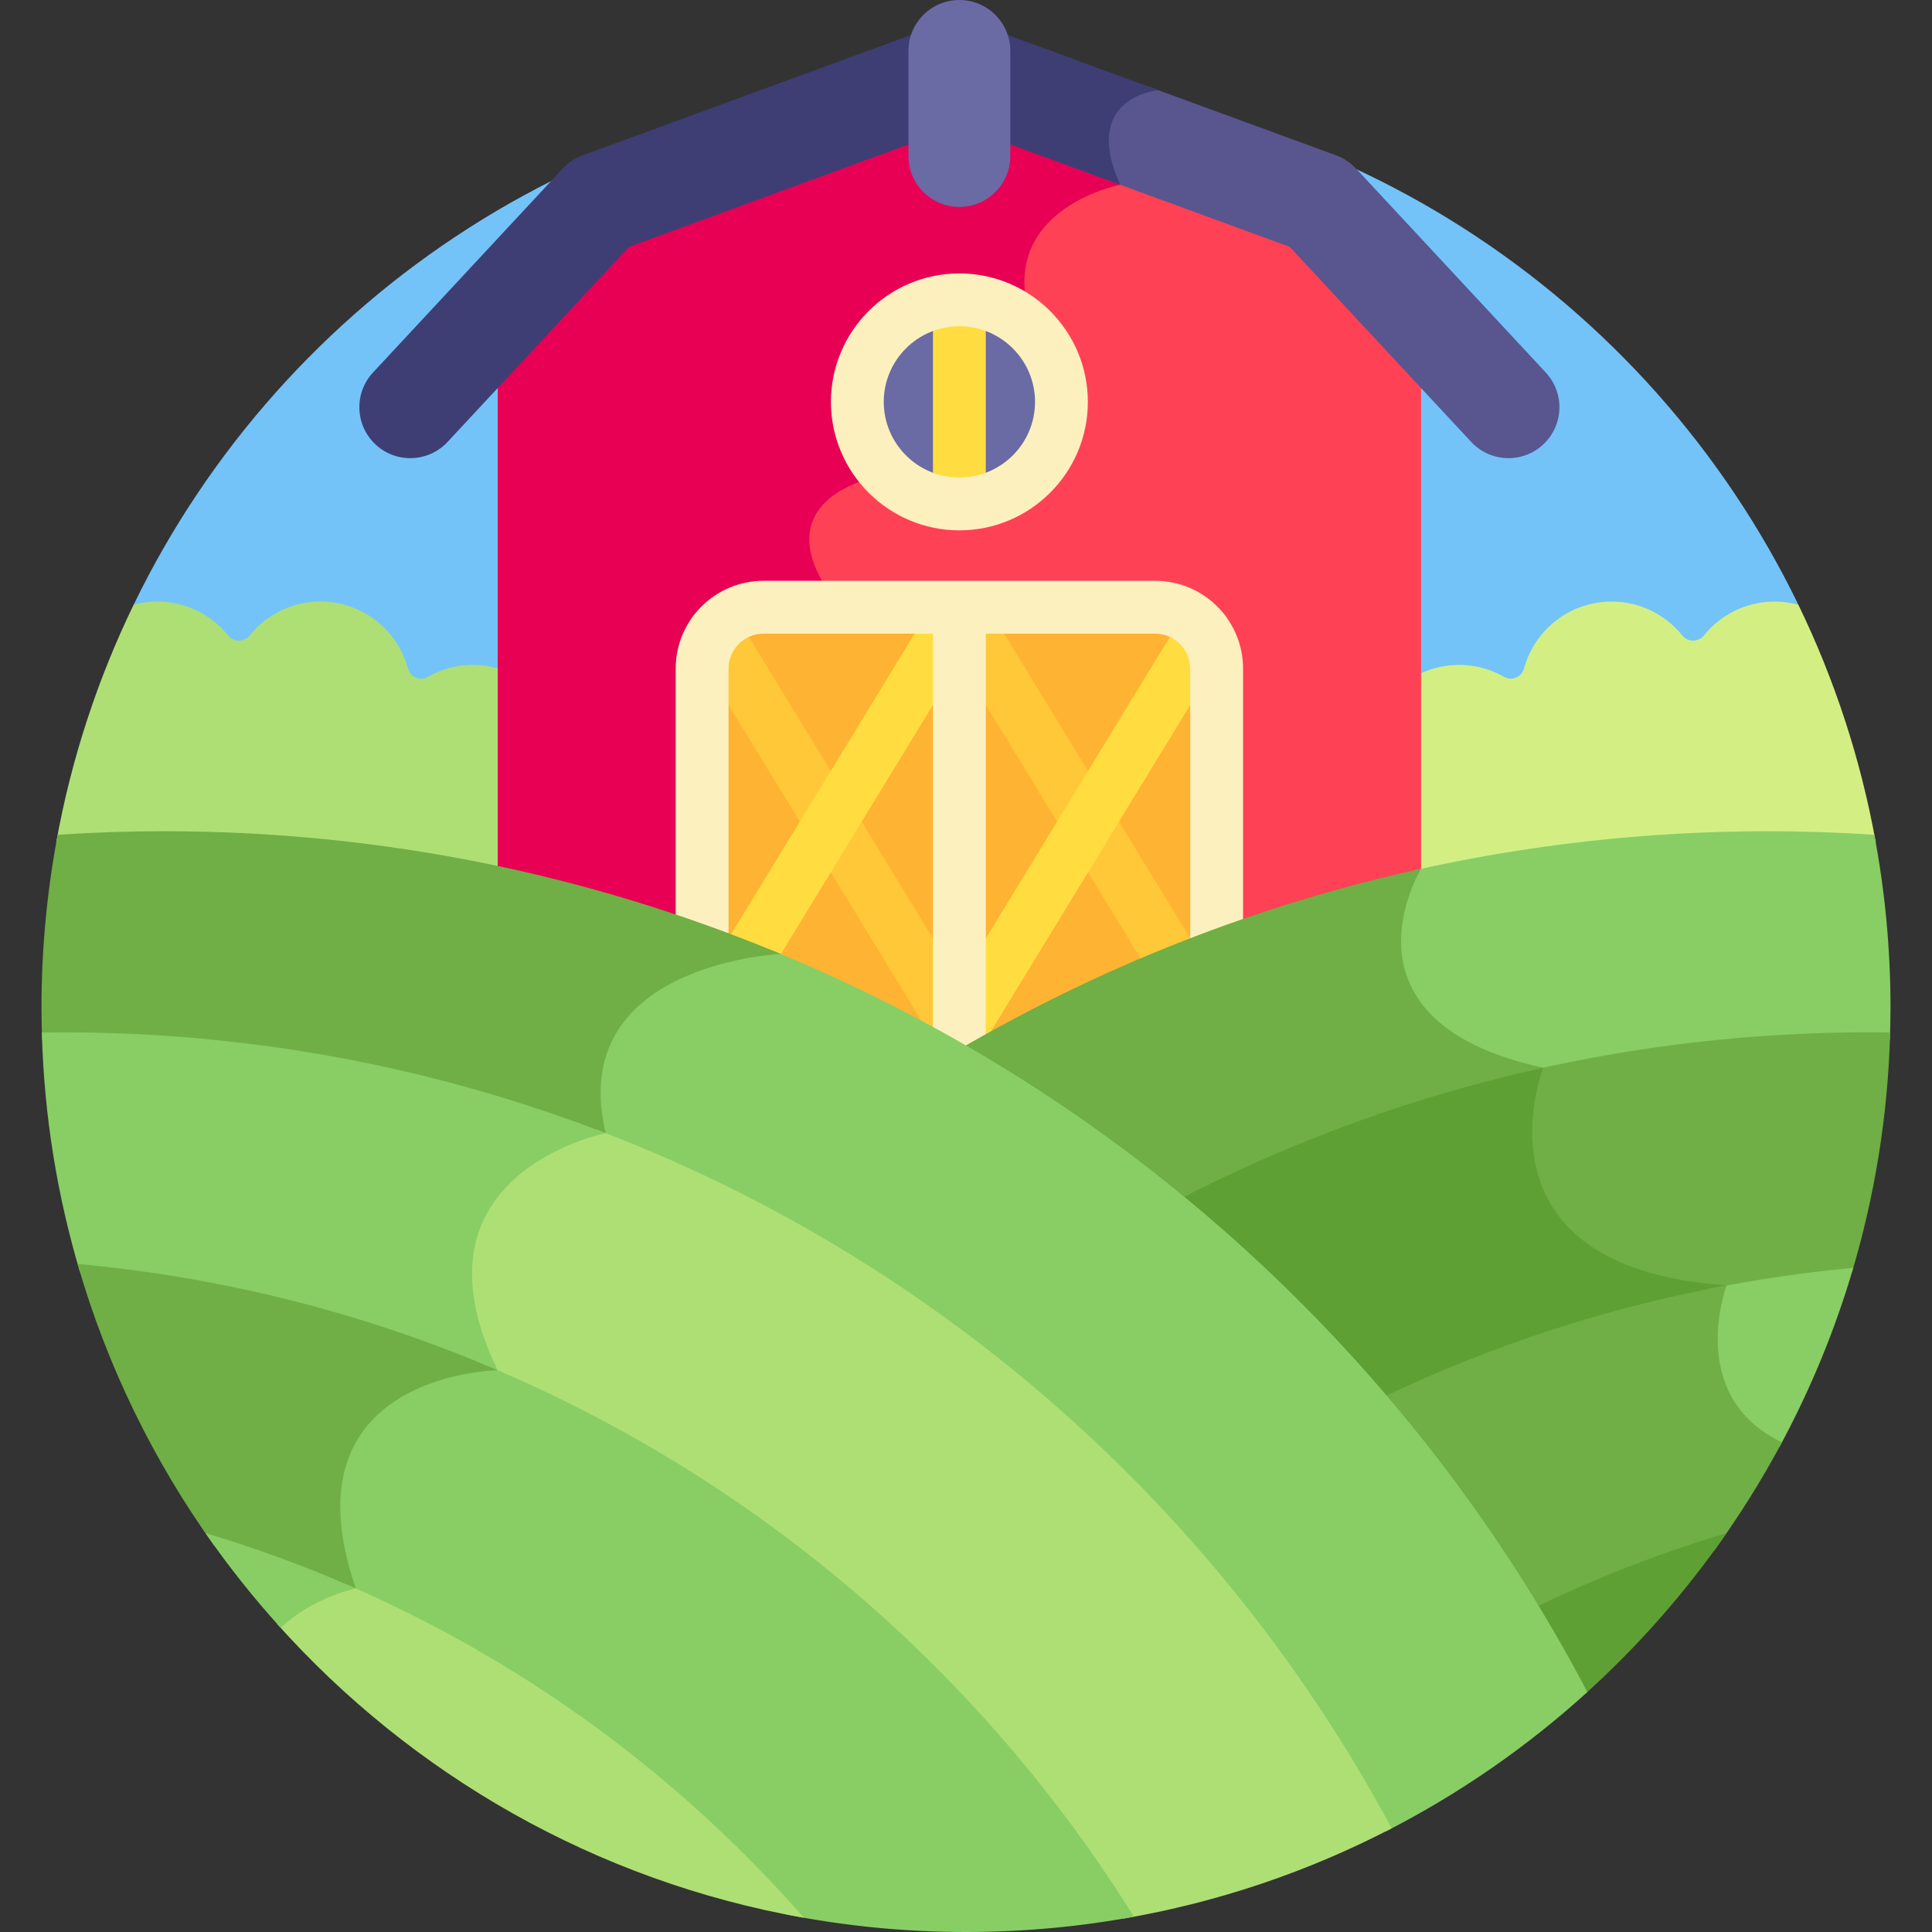 <svg id="Layer_1" enable-background="new 0 0 512 512" height="512" viewBox="0 0 512 512" width="512" xmlns="http://www.w3.org/2000/svg"><rect x="0" y="0" width="512" height="512" fill="#333333" stroke="none"/><g><path d="m35.414 160.265s96.485 71.221 218.835 71.221c122.349 0 222.338-71.221 222.339-71.221-39.672-81.837-123.538-138.269-220.588-138.269s-180.915 56.432-220.586 138.269z" fill="#73c3f9"/><path d="m113.406 179.39c-2.071 1.198-4.677.038-5.307-2.27-2.782-10.199-12.106-17.698-23.187-17.698-7.57 0-14.321 3.5-18.727 8.969-1.491 1.851-4.26 1.851-5.751 0-4.406-5.469-11.157-8.969-18.726-8.969-2.18 0-4.287.3-6.294.843-9.544 19.688-16.532 40.845-20.527 63.042 8.827-.604 18.826-1.024 29.581-1.024 30.323 0 59.903 3.176 88.432 9.203v-54.06c-6.321-2.068-13.431-1.546-19.494 1.964z" fill="#aedf75"/><path d="m497.102 223.249c-3.997-22.176-10.98-43.313-20.516-62.984-2.007-.544-4.115-.843-6.294-.843-7.57 0-14.321 3.5-18.727 8.969-1.491 1.851-4.26 1.851-5.751 0-4.406-5.469-11.157-8.969-18.727-8.969-11.081 0-20.404 7.498-23.187 17.696-.64 2.344-3.277 3.436-5.384 2.227-7.548-4.332-16.698-4.064-23.92.08v53.266c30.222-6.806 61.657-10.407 93.935-10.407 9.605 0 19.128.338 28.571.965z" fill="#d3ef84"/><path d="m341.789 63.418-47.754-17.498c.231.655.478 1.318.757 1.996-4.55 1.21-16.409 5.236-21.949 15.353-3.826 6.987-3.822 15.411.014 25.037 2.555 6.412 2.342 12.217-.634 17.254-9.147 15.487-41.087 19.653-41.409 19.693l-.117.019c-.527.109-12.96 2.775-16.694 12.169-2.352 5.916-.679 13.012 4.973 21.09 13.804 19.732-7.185 75.076-15.429 94.888 18.138 7.367 35.656 15.944 52.45 25.637 37.043-21.381 77.6-37.352 120.601-46.816v-131.405z" fill="#ff4155"/><path d="m231 126.741s56-6.991 43.25-38.991 22.63-38.788 22.63-38.788c-.372-.816-.697-1.6-.995-2.364l-28.138-10.31v.053c0 7.456-6.044 13.5-13.5 13.5s-13.5-6.044-13.5-13.5v-.053l-74.041 27.13-34.809 37.417v130.651c25.249 5.333 49.666 12.914 73.045 22.507 8.335-19.969 29.563-75.878 15.261-96.322-17.544-25.078 10.797-30.93 10.797-30.93z" fill="#e80054"/><path d="m255.997 279.056c20.923-12.077 42.969-22.425 65.941-30.852v-71.366c0-7.835-6.351-14.186-14.186-14.186h-107.008c-7.835 0-14.186 6.351-14.186 14.186v70.114c24.233 8.648 47.458 19.416 69.439 32.104z" fill="#ffb332"/><g><path d="m312.573 264.43c-2.359 0-4.662-1.192-5.981-3.353l-58.318-95.507c-2.015-3.299-.974-7.607 2.326-9.622 3.3-2.017 7.607-.973 9.622 2.326l58.318 95.507c2.015 3.299.974 7.607-2.326 9.622-1.138.696-2.398 1.027-3.641 1.027z" fill="#ffc839"/></g><g><path d="m254.255 280.58c-2.359 0-4.662-1.192-5.981-3.353l-64.869-106.233c-2.015-3.299-.973-7.607 2.326-9.622 3.3-2.015 7.607-.973 9.622 2.326l64.869 106.233c2.015 3.299.974 7.607-2.326 9.622-1.139.695-2.398 1.027-3.641 1.027z" fill="#ffc839"/></g><g><path d="m254.241 280.58c-1.243 0-2.502-.331-3.641-1.027-3.3-2.015-4.341-6.323-2.326-9.622l64.866-106.229c2.014-3.299 6.321-4.342 9.622-2.326 3.299 2.015 4.341 6.323 2.326 9.622l-64.866 106.229c-1.319 2.16-3.622 3.353-5.981 3.353z" fill="#ffdd40"/></g><g><path d="m195.844 264.559c-1.243 0-2.502-.331-3.641-1.027-3.3-2.015-4.341-6.323-2.326-9.622l58.397-95.636c2.014-3.3 6.322-4.343 9.622-2.326 3.299 2.015 4.341 6.323 2.326 9.622l-58.397 95.636c-1.319 2.16-3.622 3.353-5.981 3.353z" fill="#ffdd40"/></g><ellipse cx="254.248" cy="106.505" fill="#6a6aa5" rx="27.044" ry="27.044" transform="matrix(.707 -.707 .707 .707 -.843 210.975)"/><g><path d="m322.428 265.053c-3.866 0-7-3.134-7-7v-80.862c0-5.111-4.158-9.27-9.27-9.27h-103.82c-5.111 0-9.27 4.158-9.27 9.27v79.613c0 3.866-3.134 7-7 7s-7-3.134-7-7v-79.613c0-12.831 10.438-23.27 23.27-23.27h103.821c12.831 0 23.27 10.439 23.27 23.27v80.862c-.001 3.866-3.135 7-7.001 7z" fill="#fcf0be"/></g><g><path d="m254.248 139.472c-3.866 0-7-3.134-7-7v-51.933c0-3.866 3.134-7 7-7s7 3.134 7 7v51.933c0 3.866-3.134 7-7 7z" fill="#ffdd40"/></g><path d="m242.248 10.5c0-.53.046-1.047.113-1.559l-87.981 32.238c-1.996.732-3.792 1.924-5.24 3.48l-50.291 54.062c-5.078 5.459-4.769 14.001.689 19.079 5.484 5.102 14.025 4.744 19.08-.689l48.089-51.693 75.541-27.68z" fill="#3e3e75"/><path d="m409.648 98.721-50.292-54.062c-1.448-1.557-3.244-2.749-5.24-3.48l-49.916-18.29c-2.879.743-7.424 2.571-9.989 6.965-2.669 4.57-2.472 10.64.581 18.062-.132.035-.291.081-.435.121l47.433 17.381 48.089 51.693c5.066 5.444 13.607 5.78 19.08.689 5.458-5.078 5.767-13.62.689-19.079z" fill="#59558e"/><path d="m306.949 23.896-40.814-14.955c.067.512.113 1.029.113 1.559v27.237l30.632 11.224c-10.619-23.287 10.068-25.065 10.069-25.065z" fill="#3e3e75"/><g><path d="m254.248 54.84c-7.456 0-13.5-6.044-13.5-13.5v-27.84c0-7.456 6.044-13.5 13.5-13.5s13.5 6.044 13.5 13.5v27.84c0 7.456-6.044 13.5-13.5 13.5z" fill="#6a6aa5"/></g><g><path d="m254.248 294.172c-3.866 0-7-3.134-7-7v-125.25c0-3.866 3.134-7 7-7s7 3.134 7 7v125.25c0 3.866-3.134 7-7 7z" fill="#fcf0be"/></g><path d="m374.52 230.894c-2.22 4.281-7.883 17.303-2.417 30.066 4.726 11.033 16.47 18.799 34.916 23.094-.153.473-.326 1.041-.509 1.689 28.889-6.648 58.974-10.164 89.882-10.164 1.483 0 2.964.01 4.443.027.099-2.859.167-5.725.167-8.608 0-15.646-1.484-30.944-4.288-45.775-9.317-.61-18.71-.939-28.181-.939-32.398 0-63.946 3.629-94.271 10.484z" fill="#88ce65"/><path d="m408.991 282.96c-56.874-12.344-32.512-52.53-32.396-52.72-43.675 9.613-84.836 25.928-122.347 47.817 21.201 12.103 41.263 25.968 59.981 41.409 29.392-15.095 60.902-26.646 93.964-34.103.453-1.527.798-2.403.798-2.403z" fill="#6faf46"/><path d="m407.019 284.054c-1.708 5.288-5.987 22.151 3.132 36.62 7.73 12.267 22.997 19.437 45.39 21.326-.043.146-.087.302-.132.462 11.605-2.297 23.398-4.071 35.366-5.254 6.04-20.225 9.551-41.541 10.136-63.589-1.837-.025-3.676-.041-5.519-.041-30.86 0-60.9 3.504-89.748 10.131.46.114.906.236 1.375.345z" fill="#6faf46"/><path d="m457.074 342.128c.281-.944.48-1.477.48-1.477-69.279-4.838-48.665-57.431-48.565-57.685-34.046 7.513-66.465 19.361-96.639 34.951 19.948 16.265 38.391 34.304 55.096 53.873 28.086-13.519 58.148-23.582 89.628-29.662z" fill="#5ea033"/><path d="m455.54 342c-1.495 5.114-4.615 19.575 3.503 31.284 2.987 4.309 7.17 7.726 12.481 10.27 8.12-14.983 14.732-30.903 19.613-47.565-13.146 1.215-26.087 3.134-38.798 5.688 1.055.116 2.112.231 3.201.323z" fill="#88ce65"/><path d="m457.551 340.658c-32.079 5.965-62.705 16.063-91.297 29.737 15.732 18.272 29.928 37.901 42.414 58.677 14.648-7.105 29.885-13.185 45.613-18.162 6.619-9.103 12.614-18.687 17.949-28.676-25.551-12.187-14.772-41.327-14.679-41.576z" fill="#6faf46"/><path d="m406.812 425.993c4.613 7.531 8.998 15.217 13.146 23.049 14.12-12.725 26.745-27.073 37.596-42.744-17.547 5.237-34.508 11.83-50.742 19.695z" fill="#5ea033"/><path d="m203.897 251.558c-2.973.317-7.869 1.02-13.455 2.558-11.911 3.281-21.081 8.828-26.518 16.041-5.876 7.797-7.619 17.557-5.186 29.031-1.007.252-2.459.653-4.206 1.239 91.297 33.888 166.838 100.2 212.632 184.956 19.485-9.938 37.465-22.404 53.504-36.972-46.538-88.625-123.388-158.834-216.771-196.853z" fill="#88ce65"/><path d="m206.921 252.808c-50.329-20.946-105.536-32.524-163.454-32.524-9.471 0-18.865.329-28.181.939-2.803 14.831-4.288 30.129-4.288 45.775 0 2.883.068 5.749.167 8.608 1.479-.016 2.96-.027 4.443-.027 49.728 0 97.329 9.093 141.237 25.703 2.265-.686 3.686-.966 3.686-.966-10.667-44.452 44.988-47.44 46.39-47.508z" fill="#6faf46"/><path d="m158.063 299.363c-6.12 1.627-23.355 7.428-30.923 22.625-5.448 10.94-4.622 24.309 2.451 39.762-1.441.118-3.495.352-5.911.785 72.115 29.343 132.881 80.79 173.878 145.939 25.28-4.32 49.238-12.509 71.242-23.943-45.31-84.525-120.155-150.846-210.737-185.168z" fill="#aedf75"/><path d="m160.531 300.315c-44.652-17.261-93.179-26.737-143.923-26.737-1.843 0-3.682.016-5.519.041.585 22.05 4.097 43.368 10.138 63.595 36.902 3.646 72.206 12.724 105.109 26.412 3.371-.473 5.562-.506 5.562-.506-25.434-52.21 28.633-62.805 28.633-62.805z" fill="#88ce65"/><path d="m128.804 361.821c-2.578.248-6.541.803-11.033 2.059-10.251 2.866-18.244 8.049-23.117 14.987-7.115 10.133-7.887 23.928-2.299 41.018-1.009.274-2.435.713-4.098 1.335 46.221 19.691 87.2 49.298 120.26 86.164 15.363 3.019 31.235 4.616 47.483 4.616 15.199 0 30.071-1.395 44.504-4.044-40.418-64.91-100.402-116.362-171.7-146.135z" fill="#88ce65"/><path d="m131.886 363.122c-34.698-14.862-72.126-24.573-111.328-28.16 7.811 27.107 20.175 52.281 36.212 74.646 11.448 3.585 22.632 7.764 33.525 12.489 2.426-.824 4.002-1.142 4.002-1.142-19.608-56.766 37.035-57.824 37.589-57.833z" fill="#6faf46"/><path d="m92.032 419.978c-3.706 1.039-11.917 3.917-18.674 10.292 35.805 40.03 84.563 68.227 139.701 77.975-33.073-37.721-74.344-68.062-121.027-88.267z" fill="#aedf75"/><path d="m94.295 420.955c-12.89-5.691-26.199-10.607-39.869-14.687 6.098 8.81 12.771 17.19 19.943 25.11 8.64-8.135 19.901-10.417 19.926-10.423z" fill="#88ce65"/><g><path d="m254.248 140.549c-18.772 0-34.044-15.272-34.044-34.043 0-18.772 15.272-34.044 34.044-34.044s34.044 15.272 34.044 34.044c0 18.771-15.272 34.043-34.044 34.043zm0-54.088c-11.052 0-20.044 8.992-20.044 20.044s8.992 20.043 20.044 20.043 20.044-8.992 20.044-20.043c0-11.052-8.992-20.044-20.044-20.044z" fill="#fcf0be"/></g></g></svg>